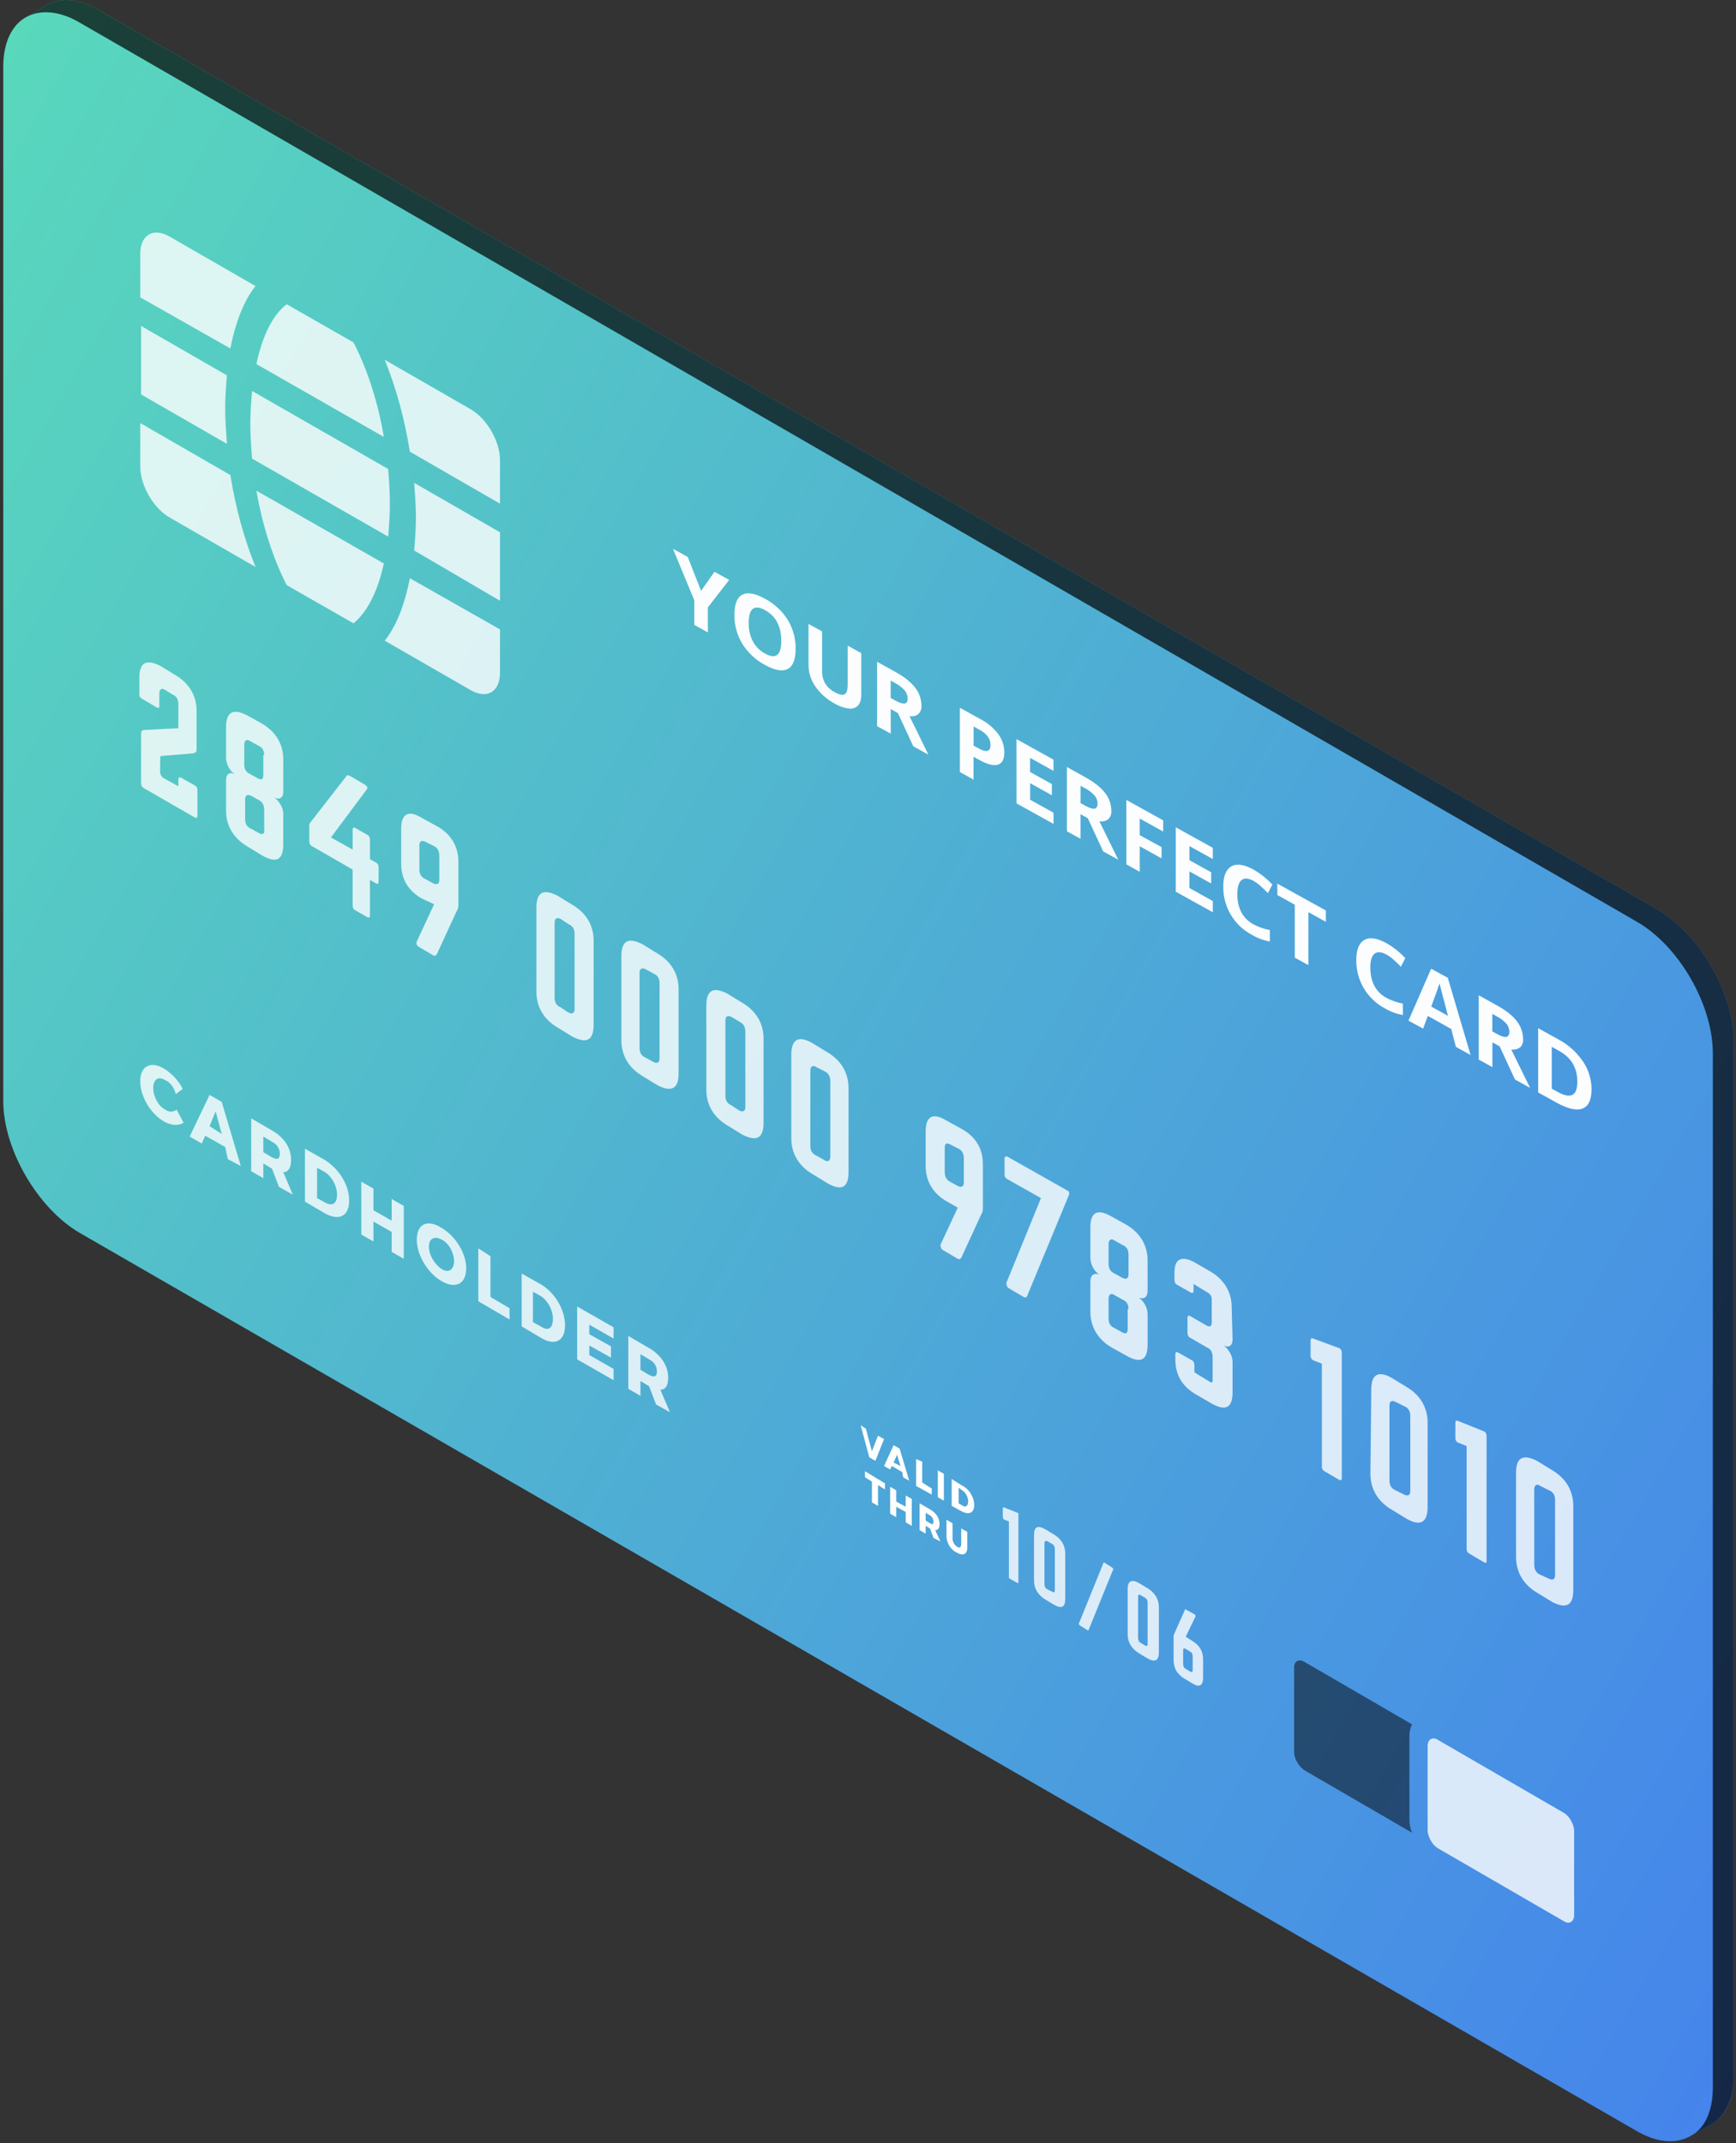 <svg width="307" height="379" viewBox="0 0 307 379" fill="none" xmlns="http://www.w3.org/2000/svg">
<rect x="0" y="0" width="307" height="379" fill="#333333" stroke="none"/>
<path d="M302.444 375.759L298.918 377.752C296.465 379.132 293.092 378.978 289.413 376.832L14.067 218.003C6.708 213.71 0.576 203.285 0.576 194.699V11.8C0.576 7.508 2.109 4.441 4.562 3.062L7.935 1.068C10.388 -0.465 13.761 -0.465 17.593 1.835L293.092 160.818C300.451 165.111 306.583 175.536 306.583 184.121V367.02C306.583 371.466 305.05 374.379 302.444 375.759Z" fill="url(#paint0_linear)"/>
<path opacity="0.7" d="M302.904 369.167V186.267C302.904 177.682 296.925 167.257 289.413 162.964L14.067 3.981C10.388 1.835 7.015 1.682 4.562 3.062L7.935 1.068C10.388 -0.465 13.761 -0.465 17.593 1.835L293.092 160.818C300.451 165.111 306.583 175.536 306.583 184.121V367.02C306.583 371.313 305.05 374.379 302.444 375.759L298.918 377.752C301.371 376.526 302.904 373.459 302.904 369.167Z" fill="black"/>
<path opacity="0.8" d="M67.879 99.647C66.806 104.706 64.813 108.386 62.513 110.225L50.708 103.48C48.409 99.034 46.416 93.055 45.343 86.769L67.879 99.647ZM67.879 77.264C66.806 70.825 64.813 64.999 62.513 60.553L50.708 53.807C48.409 55.494 46.416 59.173 45.343 64.386L67.879 77.264ZM88.423 106.239V94.128L73.245 85.389C73.398 87.382 73.552 89.528 73.552 91.522C73.552 93.515 73.398 95.508 73.245 97.347L88.423 106.239ZM68.646 82.936L44.576 69.138C44.423 70.978 44.269 72.971 44.269 74.964C44.269 76.957 44.423 79.103 44.576 81.097L68.646 94.894C68.799 93.055 68.952 91.062 68.952 89.069C68.952 87.076 68.799 84.929 68.646 82.936ZM39.823 72.204C39.823 70.211 39.977 68.218 40.13 66.379L24.952 57.64V69.751L40.13 78.49C39.977 76.344 39.823 74.351 39.823 72.204ZM40.743 84.009L24.799 74.811V82.476C24.799 85.849 27.099 89.835 30.012 91.522L45.189 100.26C43.196 95.354 41.663 89.835 40.743 84.009ZM72.478 79.87L88.423 89.069V81.403C88.423 78.03 86.123 74.044 83.21 72.358L68.032 63.619C70.025 68.525 71.559 74.044 72.478 79.87ZM72.478 102.253C71.559 107.006 70.025 110.839 68.032 113.292L83.21 122.03C86.123 123.717 88.423 122.337 88.423 118.964V111.299L72.478 102.253ZM40.743 61.626C41.663 56.873 43.196 53.041 45.189 50.588L30.012 41.849C27.099 40.163 24.799 41.542 24.799 44.915V52.581L40.743 61.626Z" fill="white"/>
<path opacity="0.8" d="M28.632 133.682C28.325 133.682 28.325 133.835 28.325 134.142V136.595C28.325 136.902 28.479 137.208 28.785 137.515L31.545 139.048V137.821C31.545 137.515 31.698 137.361 32.005 137.515L34.458 138.895C34.764 139.048 34.918 139.354 34.918 139.814V144.26C34.918 144.567 34.764 144.72 34.458 144.567L25.412 139.354C25.106 139.201 24.952 138.895 24.952 138.435V129.849C24.952 129.236 25.106 129.083 25.566 129.083L31.545 128.776V124.483C31.545 123.717 31.238 123.104 30.472 122.797L29.245 122.03C28.632 121.57 28.172 121.877 28.172 122.644V124.943C28.172 125.25 28.019 125.25 27.712 125.097L25.106 123.564C24.799 123.41 24.646 123.104 24.646 122.95V119.884C24.646 117.124 25.872 116.511 28.325 117.738L31.085 119.424C33.385 120.804 34.764 122.95 34.764 125.71V132.456C34.764 133.069 34.611 133.069 34.151 133.222L28.632 133.682ZM50.095 139.968C50.095 141.041 49.482 141.501 48.562 141.041C49.482 141.807 50.095 142.881 50.095 143.954V149.32C50.095 152.079 48.869 152.692 46.416 151.313L43.656 149.626C41.357 148.246 39.977 146.1 39.977 143.341V137.975C39.977 136.902 40.59 136.442 41.51 136.902C40.59 136.288 39.977 135.062 39.977 133.989V128.623C39.977 125.863 41.203 125.25 43.656 126.476L46.416 128.01C48.715 129.389 50.095 131.536 50.095 134.295V139.968ZM46.722 133.529C46.722 132.762 46.416 132.149 45.649 131.842L44.27 131.076C43.656 130.616 43.196 130.922 43.196 131.689V135.215C43.196 135.982 43.503 136.595 44.27 136.902L45.649 137.668C46.263 137.975 46.569 137.821 46.569 137.055V133.529H46.722ZM46.722 143.187C46.722 142.421 46.416 141.807 45.803 141.501L44.423 140.734C43.81 140.428 43.35 140.581 43.35 141.348V144.874C43.35 145.64 43.656 146.253 44.423 146.56L45.803 147.327C46.416 147.633 46.876 147.48 46.722 146.713V143.187ZM66.499 152.539C66.806 152.692 66.959 152.999 66.959 153.459V155.912C66.959 156.219 66.806 156.372 66.499 156.219L65.426 155.605V161.891C65.426 162.198 65.273 162.351 64.966 162.198L62.82 160.971C62.513 160.818 62.36 160.511 62.36 160.051V153.766L55.154 149.626C54.848 149.473 54.695 149.166 54.695 148.706V146.1C54.695 145.794 54.695 145.64 54.848 145.487L61.287 137.208C61.44 137.055 61.594 137.055 61.9 137.208L64.507 138.741C64.966 139.048 65.12 139.354 64.813 139.661L58.527 148.093L62.36 150.24V146.713C62.36 146.407 62.513 146.253 62.82 146.407L64.966 147.633C65.273 147.787 65.426 148.093 65.426 148.553V151.926L66.499 152.539ZM74.472 158.825C72.172 157.445 70.946 155.452 70.946 152.692V146.56C70.946 143.954 72.172 143.187 74.472 144.567L77.538 146.253C79.838 147.633 81.064 149.78 81.064 152.386V159.745C81.064 160.358 81.064 160.665 80.757 161.125L77.231 168.79C77.078 168.943 76.925 169.097 76.618 168.943L74.012 167.41C73.705 167.257 73.552 166.797 73.705 166.49L76.771 159.898L74.472 158.825ZM75.238 148.86C74.625 148.553 74.165 148.706 74.165 149.473V153.766C74.165 154.532 74.472 155.145 75.238 155.452L76.618 156.219C77.231 156.525 77.691 156.372 77.691 155.605V151.313C77.691 150.546 77.385 149.933 76.771 149.626L75.238 148.86ZM94.862 160.511C94.862 157.752 96.088 157.138 98.541 158.365L101.301 160.051C103.601 161.431 104.98 163.578 104.98 166.337V181.208C104.98 183.968 103.754 184.581 101.301 183.355L98.541 181.668C96.242 180.288 94.862 178.142 94.862 175.382V160.511ZM100.534 179.062C101.148 179.368 101.608 179.215 101.608 178.449V165.111C101.608 164.344 101.301 163.731 100.534 163.424L99.155 162.504C98.541 162.198 98.081 162.351 98.081 163.118V176.456C98.081 177.222 98.388 177.835 99.155 178.142L100.534 179.062ZM109.886 169.097C109.886 166.337 111.113 165.724 113.566 166.95L116.325 168.637C118.625 170.017 120.005 172.163 120.005 174.922V189.794C120.005 192.553 118.778 193.166 116.325 191.94L113.566 190.254C111.266 188.874 109.886 186.727 109.886 183.968V169.097ZM115.559 187.801C116.172 188.107 116.632 187.954 116.632 187.187V173.849C116.632 173.083 116.325 172.47 115.559 172.163L114.179 171.396C113.566 171.09 113.106 171.243 113.106 172.01V185.348C113.106 186.114 113.412 186.727 114.179 187.034L115.559 187.801ZM124.911 177.835C124.911 175.076 126.137 174.463 128.59 175.689L131.35 177.375C133.649 178.755 135.029 180.902 135.029 183.661V198.532C135.029 201.292 133.803 201.905 131.35 200.679L128.59 198.992C126.291 197.612 124.911 195.466 124.911 192.706V177.835ZM130.737 196.386C131.35 196.693 131.81 196.539 131.81 195.773V182.435C131.81 181.668 131.503 181.055 130.89 180.748L129.357 179.828C128.744 179.522 128.284 179.675 128.284 180.442V193.78C128.284 194.546 128.59 195.159 129.357 195.466L130.737 196.386ZM139.935 186.574C139.935 183.814 141.162 183.048 143.615 184.428L146.374 186.114C148.674 187.494 150.054 189.64 150.054 192.4V207.271C150.054 210.031 148.827 210.644 146.374 209.264L143.615 207.578C141.315 206.198 139.935 204.051 139.935 201.292V186.574ZM145.761 205.125C146.374 205.585 146.834 205.278 146.834 204.511V191.173C146.834 190.407 146.528 189.794 145.914 189.487L144.381 188.72C143.768 188.26 143.308 188.567 143.308 189.334V202.672C143.308 203.438 143.615 204.051 144.381 204.358L145.761 205.125ZM167.224 212.33C164.925 210.95 163.698 208.804 163.698 206.198V200.065C163.698 197.459 164.925 196.693 167.224 198.072L170.291 199.759C172.59 201.139 173.817 203.132 173.817 205.891V213.403C173.817 214.017 173.817 214.323 173.51 214.783L169.984 222.449C169.831 222.602 169.677 222.755 169.371 222.602L166.765 221.069C166.458 220.916 166.305 220.456 166.305 220.149L169.371 213.557L167.224 212.33ZM167.991 202.365C167.378 202.058 167.071 202.212 167.071 202.978V207.271C167.071 208.038 167.378 208.651 167.991 208.957L169.371 209.724C169.984 210.031 170.444 209.877 170.444 209.111V204.818C170.444 204.051 170.137 203.438 169.524 203.132L167.991 202.365ZM188.688 210.49C189.148 210.644 189.148 211.104 188.995 211.41L181.636 229.194C181.482 229.501 181.329 229.501 181.022 229.348L178.416 227.815C178.109 227.661 177.956 227.201 177.956 226.895L184.089 211.87L178.109 208.497C177.803 208.344 177.65 208.038 177.65 207.731V204.818C177.65 204.511 177.803 204.511 178.109 204.511L188.688 210.49ZM202.946 228.274C202.946 229.348 202.332 229.808 201.413 229.501C202.332 230.114 202.946 231.341 202.946 232.414V237.78C202.946 240.539 201.719 241.153 199.266 239.773L196.507 238.24C194.207 236.86 192.827 234.714 192.827 231.954V226.588C192.827 225.515 193.441 225.055 194.36 225.362C193.441 224.748 192.827 223.522 192.827 222.449V217.083C192.827 214.323 194.054 213.71 196.507 215.09L199.266 216.623C201.566 218.003 202.946 220.149 202.946 222.909V228.274ZM199.573 221.835C199.573 221.069 199.266 220.456 198.5 220.149L197.12 219.382C196.507 218.923 196.047 219.229 196.047 219.996V223.522C196.047 224.288 196.353 224.902 197.12 225.208L198.5 225.975C199.113 226.281 199.573 226.128 199.573 225.362V221.835ZM199.573 231.494C199.573 230.727 199.266 230.114 198.5 229.808L197.12 229.041C196.507 228.581 196.047 228.888 196.047 229.654V233.18C196.047 233.947 196.353 234.56 197.12 234.867L198.5 235.633C199.113 235.94 199.42 235.787 199.42 235.02V231.494H199.573ZM217.97 236.86C217.97 237.933 217.357 238.393 216.437 237.933C217.357 238.7 217.97 239.773 217.97 240.846V246.212C217.97 248.971 216.744 249.585 214.291 248.205L211.378 246.518C209.078 245.139 207.852 243.146 207.852 240.386V239.466C207.852 239.16 208.005 239.006 208.312 239.16L210.765 240.539C211.071 240.693 211.225 240.999 211.225 241.459V242.686L213.984 244.372C214.291 244.525 214.444 244.525 214.444 244.065V239.926C214.444 239.16 214.137 238.546 213.371 238.24L210.458 236.553C210.151 236.4 209.998 236.093 209.998 235.633V233.027C209.998 232.72 210.151 232.567 210.458 232.72L213.371 234.407C213.984 234.714 214.291 234.56 214.291 233.794V229.654C214.291 229.348 214.137 229.041 213.831 228.734L211.071 227.048V228.274C211.071 228.581 210.918 228.734 210.611 228.581L208.158 227.201C207.852 227.048 207.698 226.741 207.698 226.281V225.055C207.698 222.602 208.925 221.989 211.225 223.215L214.137 224.902C216.437 226.281 217.817 228.428 217.817 231.187L217.97 236.86ZM236.827 238.393C237.134 238.546 237.287 238.853 237.287 239.16V261.39C237.287 261.696 237.134 261.849 236.827 261.696L234.221 260.163C233.914 260.01 233.761 259.703 233.761 259.396V241.153L232.228 240.539C231.921 240.386 231.768 240.079 231.768 239.773V237.013C231.768 236.707 231.921 236.553 232.228 236.707L236.827 238.393ZM242.5 245.752C242.5 242.992 243.726 242.379 246.026 243.606L248.786 245.292C251.085 246.672 252.465 248.818 252.465 251.578V266.449C252.465 269.208 251.239 269.975 248.786 268.595L246.026 266.909C243.726 265.529 242.347 263.383 242.347 260.623L242.5 245.752ZM248.326 264.302C248.939 264.609 249.399 264.456 249.399 263.689V250.351C249.399 249.585 249.092 248.971 248.326 248.665L246.792 247.898C246.179 247.592 245.719 247.745 245.719 248.511V261.849C245.719 262.616 246.026 263.229 246.792 263.536L248.326 264.302ZM262.43 253.111C262.737 253.264 262.89 253.571 262.89 253.877V276.107C262.89 276.414 262.737 276.414 262.43 276.261L259.824 274.728C259.517 274.574 259.364 274.268 259.364 273.961V255.717L257.831 255.104C257.524 254.95 257.371 254.644 257.371 254.337V251.578C257.371 251.271 257.524 251.118 257.831 251.271L262.43 253.111ZM268.103 260.47C268.103 257.71 269.329 257.097 271.782 258.323L274.542 260.01C276.841 261.39 278.221 263.536 278.221 266.295V281.167C278.221 283.926 276.995 284.539 274.542 283.313L271.782 281.626C269.482 280.247 268.103 278.1 268.103 275.341V260.47ZM273.928 279.174C274.542 279.48 275.002 279.327 275.002 278.56V265.222C275.002 264.456 274.695 263.842 273.928 263.536L272.395 262.769C271.782 262.309 271.322 262.616 271.322 263.383V276.721C271.322 277.487 271.629 278.1 272.242 278.407L273.928 279.174Z" fill="white"/>
<g opacity="0.99">
<g opacity="0.99">
<path opacity="0.99" d="M123.981 104.483L121.623 98.494L119.012 97.047L122.782 106.16V110.508L125.179 111.829V107.408L128.95 102.555L126.355 101.115L123.981 104.483ZM135.305 105.896C133.56 104.925 132.218 104.681 131.281 105.163C130.343 105.645 129.875 106.83 129.878 108.719C129.853 110.527 130.338 112.305 131.277 113.85C132.261 115.429 133.645 116.719 135.289 117.59C137.032 118.554 138.37 118.79 139.304 118.297C140.237 117.804 140.704 116.616 140.704 114.734C140.727 112.934 140.245 111.164 139.314 109.623C138.329 108.05 136.947 106.764 135.305 105.896ZM135.289 115.57C134.371 115.078 133.618 114.325 133.126 113.407C132.62 112.392 132.372 111.269 132.403 110.135C132.403 108.867 132.648 108.042 133.136 107.669C133.625 107.296 134.345 107.368 135.305 107.9C137.209 108.961 138.161 110.771 138.161 113.331C138.161 115.891 137.204 116.637 135.289 115.57ZM149.909 121.11C149.909 121.991 149.734 122.54 149.377 122.761C149.02 122.982 148.449 122.866 147.663 122.431C146.948 122.07 146.343 121.522 145.914 120.846C145.542 120.166 145.359 119.398 145.385 118.624V111.657L142.982 110.337V117.653C142.995 118.996 143.418 120.304 144.193 121.4C145.074 122.66 146.242 123.692 147.601 124.412C148.37 124.879 149.228 125.181 150.12 125.3C150.416 125.348 150.72 125.322 151.004 125.226C151.288 125.13 151.545 124.966 151.751 124.748C152.124 124.326 152.312 123.692 152.312 122.853V115.497L149.909 114.176V121.11ZM162.399 126.274C162.597 126.082 162.75 125.849 162.846 125.591C162.942 125.332 162.978 125.056 162.953 124.781C162.949 123.628 162.558 122.509 161.841 121.605C161.099 120.632 159.956 119.718 158.41 118.861L155.109 117.026V128.413L157.519 129.734V125.382L158.79 126.102L161.507 131.969L164.182 133.451C163.664 132.417 162.55 130.148 160.837 126.643C161.109 126.696 161.388 126.69 161.658 126.627C161.927 126.563 162.18 126.443 162.399 126.274ZM159.975 124.405C159.612 124.458 159.049 124.274 158.285 123.854L157.509 123.421V120.351L158.239 120.753C158.88 121.084 159.46 121.523 159.952 122.051C160.31 122.453 160.507 122.972 160.507 123.51C160.517 124.055 160.335 124.352 159.975 124.405ZM173.38 127.168L169.748 125.154V136.525L172.162 137.862V133.818L173.195 134.389C174.604 135.173 175.691 135.451 176.457 135.224C177.223 135 177.603 134.277 177.603 133.052C177.605 131.88 177.228 130.739 176.527 129.8C175.684 128.702 174.61 127.804 173.38 127.168ZM174.618 132.781C174.248 132.871 173.698 132.71 172.967 132.296L172.175 131.857V128.466L173.258 129.073C173.825 129.363 174.321 129.776 174.707 130.282C175.015 130.724 175.177 131.252 175.17 131.791C175.17 132.349 174.985 132.676 174.618 132.765V132.781ZM179.762 142.065L186.309 145.697V143.716L182.172 141.425V138.493L186.012 140.629V138.648L182.162 136.515V134.019L186.299 136.311V134.33L179.752 130.698L179.762 142.065ZM195.983 144.875C196.179 144.685 196.33 144.453 196.425 144.198C196.52 143.942 196.558 143.668 196.534 143.396C196.532 142.242 196.141 141.122 195.425 140.217C194.668 139.241 193.519 138.327 191.978 137.473L188.677 135.637V147.008L191.09 148.329V143.98L192.371 144.69L195.085 150.557L197.763 152.04C197.245 151.007 196.131 148.738 194.418 145.232C194.688 145.285 194.966 145.281 195.234 145.22C195.502 145.158 195.754 145.041 195.973 144.875H195.983ZM193.556 143.006C193.193 143.059 192.631 142.874 191.869 142.452L191.093 142.019V138.949L191.823 139.355C192.468 139.683 193.051 140.121 193.547 140.649C193.904 141.051 194.101 141.57 194.101 142.108C194.091 142.653 193.91 142.94 193.547 143.006H193.556ZM199.186 152.845L201.556 154.166V149.653L205.416 151.789V149.808L201.553 147.685V144.753L205.7 147.048V145.067L199.182 141.455L199.186 152.845ZM207.928 157.689L214.476 161.321V159.34L210.339 157.029V154.097L214.188 156.23V154.249L210.339 152.116V149.62L214.476 151.911V149.93L207.928 146.298V157.689ZM219.57 155.635C220.069 155.229 220.769 155.275 221.677 155.777C222.133 156.038 222.558 156.349 222.944 156.705C223.377 157.095 223.803 157.507 224.229 157.946L225.005 156.418C224.032 155.377 222.911 154.487 221.677 153.776C220.594 153.176 219.649 152.889 218.844 152.918C218.474 152.916 218.109 153.009 217.784 153.187C217.46 153.364 217.186 153.622 216.988 153.935C216.548 154.595 216.328 155.512 216.328 156.685C216.287 158.461 216.744 160.213 217.647 161.742C218.55 163.271 219.864 164.517 221.439 165.339C222.403 165.909 223.462 166.298 224.565 166.488V164.467C223.553 164.279 222.574 163.939 221.663 163.457C219.762 162.405 218.811 160.611 218.811 158.075C218.82 156.847 219.073 156.029 219.57 155.622V155.635ZM225.886 158.277L228.973 159.987V169.35L231.383 170.671V161.304L234.47 163.014V161.01L225.886 156.253V158.277ZM243.081 168.66C243.576 168.255 244.279 168.304 245.188 168.806C245.644 169.06 246.069 169.366 246.455 169.717C246.896 170.106 247.324 170.52 247.74 170.958L248.516 169.43C247.541 168.392 246.42 167.502 245.188 166.788C244.105 166.19 243.159 165.903 242.351 165.93C241.984 165.93 241.623 166.024 241.302 166.201C240.981 166.378 240.709 166.633 240.512 166.943C240.072 167.604 239.852 168.519 239.852 169.69C239.812 171.466 240.269 173.218 241.172 174.748C242.075 176.278 243.388 177.525 244.963 178.347C245.927 178.918 246.986 179.307 248.09 179.496V177.472C247.077 177.287 246.098 176.948 245.188 176.465C243.286 175.413 242.334 173.618 242.332 171.08C242.332 169.863 242.581 169.051 243.081 168.644V168.66ZM253.088 171.302L249.077 180.493L251.672 181.9L252.497 179.651L256.644 181.963L257.466 185.126L260.065 186.565L256.03 172.909L253.088 171.302ZM253.105 177.997C253.913 175.827 254.402 174.457 254.574 173.887C254.617 174.098 254.683 174.389 254.782 174.765C254.881 175.141 255.307 176.762 256.067 179.638L253.105 177.997ZM268.798 185.241C268.994 185.051 269.146 184.82 269.242 184.564C269.338 184.308 269.375 184.034 269.352 183.762C269.348 182.607 268.956 181.488 268.24 180.582C267.498 179.61 266.354 178.695 264.809 177.839L261.508 176.003V187.374L263.918 188.711V184.323L265.199 185.033L267.916 190.9L270.594 192.383C270.077 191.35 268.962 189.082 267.249 185.578C267.518 185.629 267.795 185.624 268.062 185.562C268.328 185.5 268.579 185.383 268.798 185.218V185.241ZM266.371 183.372C266.008 183.425 265.445 183.24 264.684 182.818L263.908 182.389V179.292L264.638 179.698C265.283 180.025 265.867 180.463 266.361 180.992C266.718 181.394 266.916 181.913 266.916 182.451C266.926 182.996 266.734 183.296 266.371 183.349V183.372ZM279.908 187.665C278.801 186.044 277.317 184.717 275.583 183.798L272.013 181.817V193.185L275.233 194.971C277.247 196.085 278.787 196.439 279.855 196.034C280.922 195.629 281.455 194.487 281.453 192.607C281.447 190.836 280.907 189.108 279.904 187.648L279.908 187.665ZM275.457 193.092L274.42 192.521V185.116L275.705 185.829C277.862 187.024 278.94 188.842 278.94 191.283C278.94 193.777 277.779 194.38 275.457 193.092Z" fill="white"/>
</g>
</g>
<path opacity="0.8" d="M29.245 191.02C28.018 190.253 27.099 190.867 27.099 192.4C27.099 193.933 28.018 195.619 29.245 196.233C29.858 196.692 30.625 196.692 31.238 196.233L32.465 198.532C31.545 199.145 30.318 198.992 29.092 198.379C26.639 196.999 24.799 193.933 24.799 191.173C24.799 188.567 26.639 187.494 29.092 189.027C30.318 189.793 31.545 191.02 32.311 192.553L31.085 193.473C30.778 192.246 30.012 191.327 29.245 191.02ZM39.823 202.825L36.297 200.832L35.684 202.212L33.538 200.985L37.064 193.626L39.21 194.853L42.583 206.198L40.283 204.971L39.823 202.825ZM39.21 200.525L38.137 196.539L37.064 199.145L39.21 200.525ZM49.329 209.877L48.102 206.658L46.569 205.738V208.344L44.423 207.118V197.766L48.102 199.912C50.248 201.138 51.475 202.978 51.475 205.125C51.475 206.504 51.015 207.271 50.095 207.271L51.782 211.257L49.329 209.877ZM46.569 203.745L48.102 204.665C49.022 205.125 49.482 204.971 49.482 204.051C49.482 203.131 49.022 202.365 48.102 201.905L46.569 200.985V203.745ZM61.747 212.33C61.747 215.09 59.907 216.01 57.301 214.476L53.928 212.483V203.132L57.454 205.125C60.06 206.811 61.747 209.571 61.747 212.33ZM59.6 211.257C59.6 209.724 58.681 208.037 57.454 207.271L56.074 206.504V211.87L57.454 212.637C58.834 213.403 59.6 212.79 59.6 211.257ZM66.04 210.184V214.017L69.259 215.856V212.023L71.405 213.25V222.602L69.259 221.375V217.849L66.04 216.01V219.536L63.893 218.309V208.957L66.04 210.184ZM82.444 224.288C82.444 227.048 80.604 227.968 78.151 226.588C75.698 225.208 73.705 221.989 73.705 219.229C73.705 216.47 75.545 215.55 77.998 217.083C80.451 218.463 82.444 221.529 82.444 224.288ZM75.851 220.456C75.851 221.989 76.924 223.675 78.151 224.442C79.377 225.208 80.297 224.442 80.297 223.062C80.297 221.529 79.377 219.842 78.151 219.229C76.771 218.463 75.851 219.076 75.851 220.456ZM86.736 222.142V229.348L90.109 231.341V233.334L84.59 230.114V220.762L86.736 222.142ZM99.921 234.407C99.921 237.166 98.081 238.086 95.628 236.553L92.255 234.56V225.208L95.782 227.201C98.235 228.734 99.921 231.647 99.921 234.407ZM97.775 233.18C97.775 231.647 96.855 229.961 95.628 229.194L94.249 228.428V233.794L95.628 234.56C97.008 235.48 97.775 234.867 97.775 233.18ZM108.506 234.713V236.706L104.214 234.253V235.94L108.046 238.086V240.079L104.214 237.933V239.619L108.506 242.072V244.065L102.067 240.386V231.034L108.506 234.713ZM116.019 248.358L114.792 245.139L113.259 244.219V246.825L111.113 245.598V236.247L114.792 238.393C116.938 239.619 118.165 241.612 118.165 243.605C118.165 244.985 117.705 245.752 116.785 245.752L118.472 249.738L116.019 248.358ZM113.259 242.226L114.792 243.145C115.712 243.605 116.172 243.452 116.172 242.532C116.172 241.612 115.712 240.846 114.792 240.386L113.259 239.466V242.226Z" fill="white"/>
<path d="M153.12 252.651L154.193 256.637L155.266 253.877L156.339 254.491L154.806 258.323L153.733 257.71L152.2 252.038L153.12 252.651ZM159.559 260.316L157.719 259.243L157.413 259.856L156.339 259.243L158.026 255.564L159.099 256.177L160.785 261.849L159.712 261.236L159.559 260.316ZM159.252 259.243L158.639 257.25L158.026 258.63L159.252 259.243ZM163.085 258.477V262.156L164.771 263.229V264.302L162.012 262.769V258.017L163.085 258.477ZM166.918 260.623V265.376L165.845 264.762V260.01L166.918 260.623ZM172.284 266.142C172.284 267.522 171.364 267.982 169.984 267.215L168.298 266.295V261.543L169.984 262.616C171.364 263.229 172.284 264.762 172.284 266.142ZM171.211 265.529C171.211 264.762 170.751 263.842 170.137 263.536L169.524 263.076V265.836L170.291 266.295C170.751 266.602 171.211 266.295 171.211 265.529ZM156.493 262.309V263.383L155.266 262.616V266.295L154.193 265.682V262.003L152.967 261.236V260.163L156.493 262.309ZM158.486 263.536V265.529L160.172 266.449V264.456L161.245 265.069V269.822L160.172 269.208V267.369L158.486 266.449V268.289L157.413 267.675V262.923L158.486 263.536ZM165.078 271.968L164.465 270.282L163.698 269.822V271.201L162.625 270.588V265.836L164.465 266.909C165.538 267.522 166.151 268.442 166.151 269.515C166.151 270.282 165.845 270.588 165.385 270.588L166.305 272.581L165.078 271.968ZM163.698 268.902L164.465 269.362C164.925 269.668 165.078 269.515 165.078 269.055C165.078 268.595 164.772 268.135 164.465 267.982L163.698 267.522V268.902ZM169.217 273.501C169.677 273.808 169.984 273.654 169.984 273.041V270.282L171.057 270.895V273.654C171.057 274.881 170.291 275.187 169.217 274.574C167.991 273.961 167.378 272.735 167.378 271.508V268.748L168.451 269.362V272.121C168.451 272.581 168.758 273.194 169.217 273.501Z" fill="white"/>
<path opacity="0.8" d="M179.949 267.522C180.102 267.522 180.102 267.675 180.102 267.828V279.787C180.102 279.94 180.102 279.94 179.949 279.94L178.569 279.173C178.416 279.02 178.416 279.02 178.416 278.867V269.055L177.649 268.748C177.496 268.748 177.343 268.442 177.343 268.288V266.755C177.343 266.602 177.496 266.449 177.649 266.602L179.949 267.522ZM182.862 271.508C182.862 269.975 183.475 269.668 184.855 270.435L186.388 271.355C187.615 272.121 188.381 273.194 188.381 274.727V282.7C188.381 284.233 187.768 284.539 186.388 283.773L184.855 282.853C183.629 282.086 182.862 281.013 182.862 279.48V271.508ZM186.081 281.473C186.388 281.626 186.541 281.626 186.541 281.166V273.961C186.541 273.501 186.388 273.194 186.081 273.041L185.315 272.581C185.008 272.428 184.702 272.428 184.702 272.888V280.093C184.702 280.553 184.855 280.86 185.162 281.013L186.081 281.473ZM196.66 277.18C196.813 277.334 196.967 277.487 196.813 277.64L192.521 288.219C192.521 288.372 192.367 288.372 192.214 288.219L190.987 287.452C190.834 287.299 190.681 287.146 190.834 286.992L195.127 276.414C195.127 276.261 195.28 276.261 195.433 276.414L196.66 277.18ZM199.42 281.013C199.42 279.633 200.033 279.173 201.413 279.94L202.946 280.86C204.172 281.626 204.939 282.7 204.939 284.233V292.205C204.939 293.585 204.325 294.045 202.946 293.278L201.413 292.358C200.186 291.592 199.42 290.518 199.42 288.985V281.013ZM202.486 290.978C202.792 291.132 202.946 291.132 202.946 290.672V283.466C202.946 283.006 202.792 282.7 202.486 282.546L201.719 282.086C201.413 281.933 201.259 281.933 201.259 282.393V289.599C201.259 290.058 201.413 290.365 201.719 290.518L202.486 290.978ZM210.918 290.212C212.144 290.978 212.758 292.052 212.758 293.431V296.651C212.758 298.031 212.144 298.491 210.918 297.724L209.385 296.804C208.158 296.038 207.545 294.964 207.545 293.585V289.599C207.545 289.292 207.545 289.139 207.698 288.832L209.538 284.693C209.538 284.539 209.691 284.539 209.845 284.693L211.224 285.459C211.378 285.612 211.531 285.766 211.378 285.919L209.691 289.445L210.918 290.212ZM210.458 295.578C210.764 295.731 210.918 295.731 210.918 295.271V292.971C210.918 292.511 210.764 292.205 210.458 292.052L209.691 291.592C209.385 291.438 209.231 291.438 209.231 291.898V294.198C209.231 294.658 209.385 294.964 209.691 295.118L210.458 295.578Z" fill="white"/>
<path opacity="0.8" d="M278.374 338.658C278.374 339.884 277.455 340.344 276.535 339.731L254.305 326.853C253.232 326.24 252.465 324.707 252.465 323.633V308.762C252.465 307.536 253.385 307.076 254.305 307.689L276.535 320.567C277.608 321.18 278.374 322.714 278.374 323.787V338.658Z" fill="white"/>
<path opacity="0.5" d="M249.245 321.794V306.923C249.245 306.156 249.399 305.543 249.705 304.93L230.695 293.891C229.622 293.278 228.855 293.738 228.855 294.964V309.836C228.855 311.062 229.775 312.442 230.695 313.055L249.705 324.093C249.399 323.327 249.245 322.56 249.245 321.794Z" fill="black"/>
<defs>
<linearGradient id="paint0_linear" x1="-39.579" y1="77.843" x2="346.858" y2="300.946" gradientUnits="userSpaceOnUse">
<stop stop-color="#59D8BC"/>
<stop offset="1" stop-color="#4584EC"/>
</linearGradient>
</defs>
</svg>

